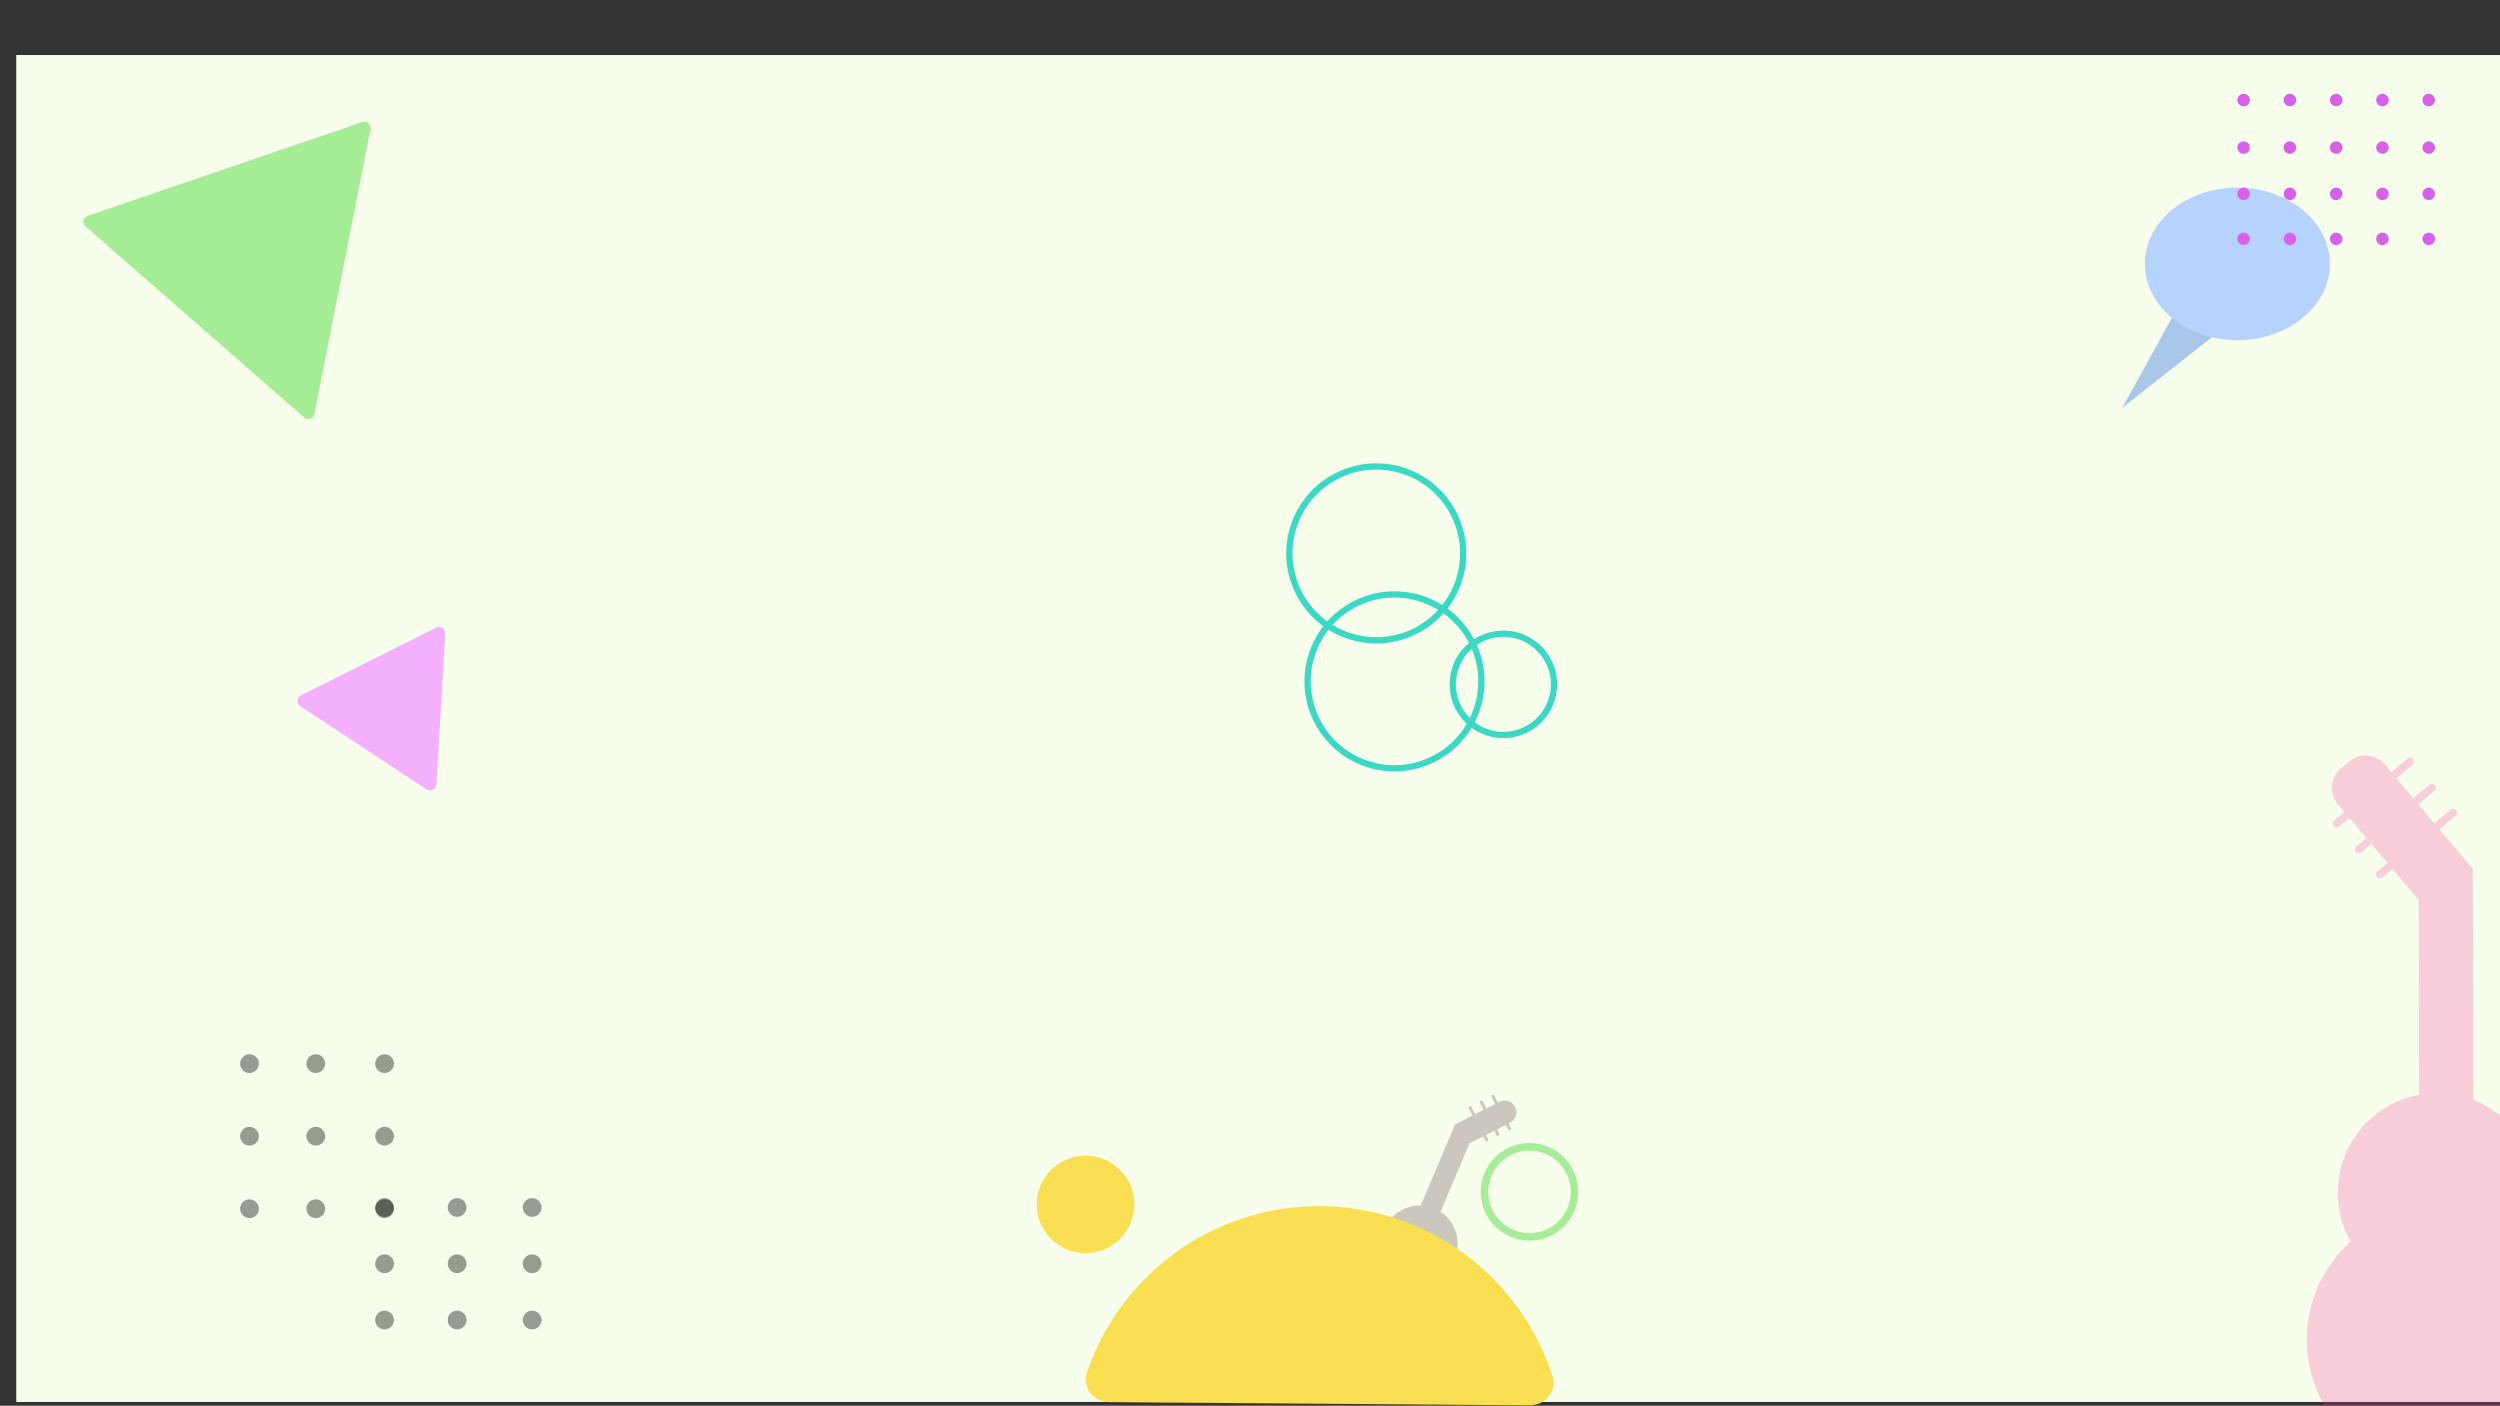 <svg width="1999" height="1124" viewBox="0 0 1999 1124" fill="none" xmlns="http://www.w3.org/2000/svg">
<rect x="0" y="0" width="1999" height="1124" fill="#333333" stroke="none"/>
<rect x="13" y="44" width="1986" height="1077" fill="#F7FFEC"/>
<path d="M289.736 97.545C293.379 96.301 297.002 99.467 296.258 103.243L251.398 330.961C250.654 334.738 246.101 336.293 243.203 333.76L68.423 181.051C65.524 178.519 66.454 173.798 70.097 172.554L289.736 97.545Z" fill="#76E265" fill-opacity="0.64"/>
<path d="M348.778 501.804C352.219 500.079 356.237 502.726 356.01 506.568L348.887 627.328C348.661 631.17 344.36 633.326 341.145 631.209L240.126 564.66C236.912 562.543 237.195 557.74 240.636 556.015L348.778 501.804Z" fill="#F4AFFF"/>
<path d="M1696.87 326.164L1749.32 231.321L1782.01 259.099L1696.87 326.164Z" fill="#84ABE6" fill-opacity="0.67"/>
<ellipse cx="1789" cy="211" rx="74" ry="61" fill="#B6D3FF"/>
<path fill-rule="evenodd" clip-rule="evenodd" d="M1185.53 880.691C1185.23 880.102 1184.51 879.869 1183.92 880.17C1183.33 880.471 1183.1 881.192 1183.4 881.78L1186.3 887.462L1179.56 890.912L1176.65 885.231C1176.35 884.642 1175.63 884.409 1175.04 884.71C1174.45 885.011 1174.22 885.732 1174.52 886.32L1177.42 892.002L1163.22 899.266L1163.3 899.429L1136.02 963.933C1131.1 963.794 1126.08 964.853 1121.39 967.252C1109.84 973.154 1103.7 985.437 1105.06 997.601C1103.2 998.225 1101.36 998.995 1099.56 999.915C1079.95 1009.94 1072.19 1033.97 1082.22 1053.59C1092.25 1073.2 1116.28 1080.96 1135.89 1070.93C1155.18 1061.07 1163.01 1037.66 1153.72 1018.24C1165.06 1009.5 1168.93 993.648 1162.18 980.437C1159.7 975.588 1156.09 971.692 1151.84 968.905L1174.93 914.335L1185.96 908.692L1187.78 912.243C1188.08 912.831 1188.8 913.064 1189.39 912.763C1189.98 912.462 1190.21 911.741 1189.91 911.153L1188.09 907.602L1194.84 904.151L1196.65 907.702C1196.95 908.291 1197.68 908.524 1198.26 908.223C1198.85 907.922 1199.09 907.201 1198.78 906.613L1196.97 903.062L1204.07 899.43L1205.89 902.981C1206.19 903.569 1206.91 903.802 1207.5 903.501C1208.09 903.2 1208.32 902.479 1208.02 901.891L1206.2 898.34L1207.44 897.704C1212.05 895.347 1213.88 889.7 1211.52 885.092C1209.16 880.483 1203.52 878.658 1198.91 881.015L1197.66 881.651L1194.76 875.969C1194.46 875.381 1193.74 875.148 1193.15 875.449C1192.56 875.75 1192.33 876.471 1192.63 877.059L1195.53 882.74L1188.43 886.372L1185.53 880.691Z" fill="#41112B" fill-opacity="0.24"/>
<path fill-rule="evenodd" clip-rule="evenodd" d="M1223.06 1123.7C1235.65 1123.79 1245.24 1112.32 1241.38 1100.33C1216.18 1022.02 1143.02 965.085 1056.26 964.424C969.497 963.764 895.474 1019.58 869.084 1097.5C865.044 1109.42 874.46 1121.04 887.053 1121.14L1223.06 1123.7Z" fill="#FADF52"/>
<circle cx="868" cy="963" r="39" fill="#FADF52"/>
<circle cx="1223" cy="953" r="36" stroke="#A5ED96" stroke-width="6"/>
<circle cx="1100.48" cy="442.479" r="69.5" transform="rotate(-32.681 1100.48 442.479)" stroke="#3AD8C5" stroke-width="5"/>
<circle cx="1115.04" cy="544.816" r="69.5" transform="rotate(-32.681 1115.04 544.816)" stroke="#3AD8C5" stroke-width="5"/>
<circle cx="1202.1" cy="547.181" r="40.5" transform="rotate(-32.681 1202.1 547.181)" stroke="#3AD8C5" stroke-width="5"/>
<circle cx="199.5" cy="850.5" r="7.5" fill="black" fill-opacity="0.39"/>
<circle cx="199.5" cy="908.5" r="7.5" fill="black" fill-opacity="0.39"/>
<circle cx="199.5" cy="966.5" r="7.5" fill="black" fill-opacity="0.39"/>
<circle cx="252.5" cy="850.5" r="7.5" fill="black" fill-opacity="0.39"/>
<circle cx="252.5" cy="908.5" r="7.5" fill="black" fill-opacity="0.39"/>
<circle cx="252.5" cy="966.5" r="7.5" fill="black" fill-opacity="0.39"/>
<circle cx="307.5" cy="850.5" r="7.5" fill="black" fill-opacity="0.39"/>
<circle cx="307.5" cy="908.5" r="7.5" fill="black" fill-opacity="0.39"/>
<circle cx="307.5" cy="966.5" r="7.5" fill="black" fill-opacity="0.39"/>
<circle cx="307.5" cy="965.5" r="7.5" fill="black" fill-opacity="0.39"/>
<circle cx="307.5" cy="1010.5" r="7.5" fill="black" fill-opacity="0.39"/>
<circle cx="307.5" cy="1055.5" r="7.5" fill="black" fill-opacity="0.39"/>
<circle cx="365.5" cy="965.5" r="7.5" fill="black" fill-opacity="0.39"/>
<circle cx="365.5" cy="1010.5" r="7.5" fill="black" fill-opacity="0.39"/>
<circle cx="365.5" cy="1055.5" r="7.5" fill="black" fill-opacity="0.39"/>
<circle cx="425.5" cy="965.5" r="7.5" fill="black" fill-opacity="0.39"/>
<circle cx="425.5" cy="1010.5" r="7.5" fill="black" fill-opacity="0.39"/>
<circle cx="425.5" cy="1055.5" r="7.5" fill="black" fill-opacity="0.39"/>
<circle cx="1831" cy="80" r="5" fill="#D761EB"/>
<circle cx="1831" cy="118" r="5" fill="#D761EB"/>
<circle cx="1831" cy="155" r="5" fill="#D761EB"/>
<circle cx="1868" cy="80" r="5" fill="#D761EB"/>
<circle cx="1868" cy="118" r="5" fill="#D761EB"/>
<circle cx="1868" cy="155" r="5" fill="#D761EB"/>
<circle cx="1905" cy="80" r="5" fill="#D761EB"/>
<circle cx="1905" cy="118" r="5" fill="#D761EB"/>
<circle cx="1905" cy="155" r="5" fill="#D761EB"/>
<circle cx="1942" cy="80" r="5" fill="#D761EB"/>
<circle cx="1942" cy="118" r="5" fill="#D761EB"/>
<circle cx="1942" cy="155" r="5" fill="#D761EB"/>
<circle cx="1831" cy="191" r="5" fill="#D761EB"/>
<circle cx="1794" cy="80" r="5" fill="#D761EB"/>
<circle cx="1794" cy="118" r="5" fill="#D761EB"/>
<circle cx="1794" cy="155" r="5" fill="#D761EB"/>
<circle cx="1794" cy="191" r="5" fill="#D761EB"/>
<circle cx="1868" cy="191" r="5" fill="#D761EB"/>
<circle cx="1905" cy="191" r="5" fill="#D761EB"/>
<circle cx="1942" cy="191" r="5" fill="#D761EB"/>
<path fill-rule="evenodd" clip-rule="evenodd" d="M1942.54 627.478C1943.86 626.359 1945.85 626.529 1946.96 627.856C1948.08 629.183 1947.91 631.165 1946.59 632.284L1933.77 643.082L1946.59 658.301L1959.41 647.503C1960.74 646.384 1962.72 646.554 1963.84 647.881C1964.95 649.208 1964.78 651.19 1963.46 652.309L1950.64 663.107L1977.64 695.147L1977.27 695.457L1977.7 879.383C1985.28 882.322 1992.48 886.452 1999 891.747V1124H1858.83C1833.93 1081.59 1841.83 1026.42 1879.59 992.841C1861.01 960.137 1867.77 917.83 1897.57 892.722C1908.51 883.507 1921.2 877.744 1934.33 875.319L1933.97 719.715L1912.99 694.827L1904.98 701.576C1903.66 702.694 1901.68 702.524 1900.56 701.197C1899.44 699.87 1899.61 697.888 1900.94 696.77L1908.95 690.021L1896.12 674.801L1888.11 681.55C1886.78 682.669 1884.8 682.499 1883.68 681.172C1882.57 679.845 1882.74 677.863 1884.06 676.744L1892.07 669.995L1878.58 653.976L1870.57 660.725C1869.24 661.843 1867.26 661.673 1866.14 660.346C1865.02 659.019 1865.19 657.037 1866.52 655.919L1874.53 649.17L1869.19 642.838C1862.07 634.391 1863.15 621.773 1871.6 614.656L1878.66 608.71C1887.1 601.593 1899.72 602.671 1906.84 611.118L1912.17 617.451L1924.99 606.654C1926.32 605.536 1928.3 605.705 1929.42 607.033C1930.53 608.36 1930.37 610.342 1929.04 611.46L1916.22 622.257L1929.72 638.276L1942.54 627.478Z" fill="#FB349F" fill-opacity="0.24"/>
</svg>
